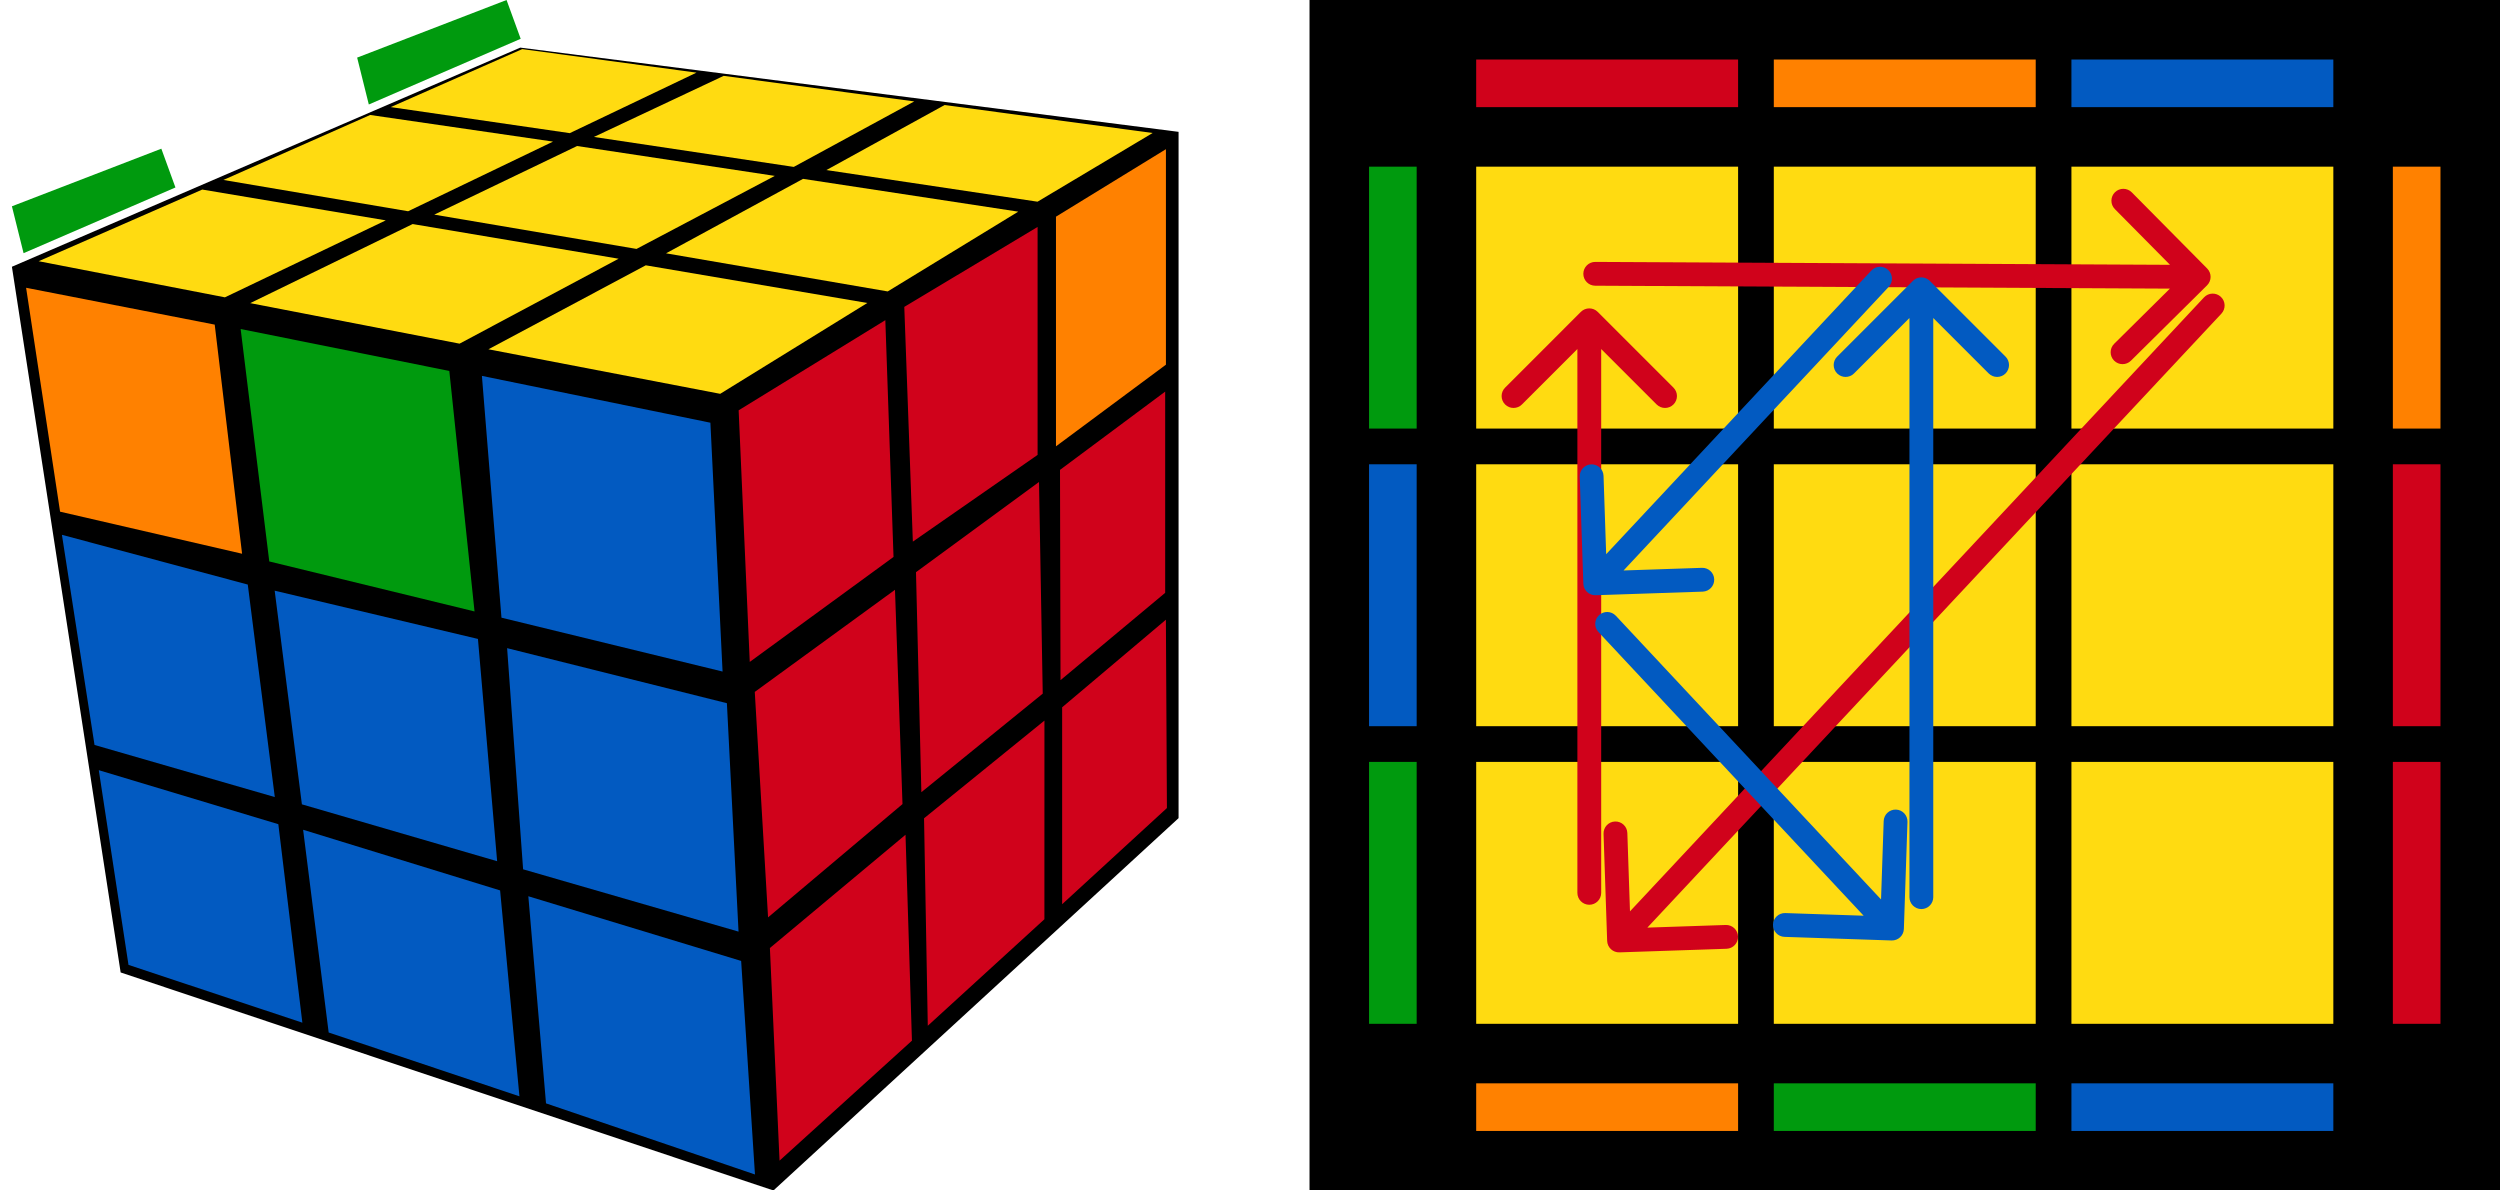 <?xml version="1.0" encoding="UTF-8"?>
<svg width="210px" height="100px" viewBox="0 0 210 100" version="1.1" xmlns="http://www.w3.org/2000/svg" xmlns:xlink="http://www.w3.org/1999/xlink">
    <title>pll_19_1</title>
    <g id="pll_19_1" stroke="none" stroke-width="1" fill="none" fill-rule="evenodd">
        <g transform="translate(1, 0)">
            <polygon id="Path" fill="#000000" points="0 22.407 9.134 81.686 63.968 100 98 68.724 98 11.075 42.702 4"></polygon>
            <polygon id="Path" fill="#D0021B" points="88.22 59.413 96.935 52.055 97.021 67.877 88.22 75.954"></polygon>
            <polygon id="Path" fill="#D0021B" points="76.62 68.736 86.733 60.529 86.73 77.217 76.934 86.165"></polygon>
            <polygon id="Path" fill="#D0021B" points="63.671 79.633 75.063 70.12 75.603 87.416 64.482 97.493"></polygon>
            <polygon id="Path" fill="#D0021B" points="88.04 39.471 96.875 32.895 96.875 49.797 88.083 57.133"></polygon>
            <polygon id="Path" fill="#D0021B" points="75.943 48.062 86.277 40.487 86.59 58.265 76.395 66.544"></polygon>
            <polygon id="Path" fill="#D0021B" points="62.401 58.12 74.179 49.542 74.81 67.543 63.517 77.06"></polygon>
            <polygon id="Path" fill="#FF8100" points="87.702 18.2 96.938 12.531 96.938 30.633 87.702 37.491"></polygon>
            <polygon id="Path" fill="#D0021B" points="74.96 25.778 86.158 19.062 86.158 38.211 75.679 45.497"></polygon>
            <polygon id="Path" fill="#D0021B" points="61.046 34.466 73.368 26.893 74.056 46.783 61.979 55.601"></polygon>
            <polygon id="Path" fill="#025AC1" points="7.299 64.695 22.38 69.232 24.399 85.906 9.793 81.05"></polygon>
            <polygon id="Path" fill="#025AC1" points="24.462 69.7 41.009 74.795 42.632 92.09 26.608 86.73"></polygon>
            <polygon id="Path" fill="#025AC1" points="43.38 75.285 61.256 80.718 62.417 98.656 44.865 92.683"></polygon>
            <polygon id="Path" fill="#025AC1" points="4.201 44.925 19.813 49.103 22.083 66.953 6.94 62.577"></polygon>
            <polygon id="Path" fill="#025AC1" points="22.073 49.617 39.147 53.67 40.759 72.341 24.359 67.564"></polygon>
            <polygon id="Path" fill="#025AC1" points="41.598 54.445 60.059 59.069 61.037 78.256 42.941 73.022"></polygon>
            <polygon id="Path" fill="#FF8100" points="1.193 24.174 17.036 27.268 19.335 46.514 4.047 42.981"></polygon>
            <polygon id="Path" fill="#009A0E" points="19.214 27.637 36.742 31.16 38.861 51.361 21.619 47.161"></polygon>
            <polygon id="Path" fill="#025AC1" points="39.48 31.575 58.673 35.508 59.696 56.41 41.123 51.885"></polygon>
            <polygon id="Path" fill="#FFDB11" points="42.866 4.125 57.505 6.101 46.86 11.184 31.82 8.996"></polygon>
            <polygon id="Path" fill="#FFDB11" points="30.095 9.658 45.452 11.895 33.281 17.745 17.764 15.116"></polygon>
            <polygon id="Path" fill="#FFDB11" points="15.989 15.923 31.404 18.511 17.891 24.976 2.245 21.942"></polygon>
            <polygon id="Path" fill="#FFDB11" points="33.662 18.82 50.964 21.733 37.603 28.867 20.016 25.463"></polygon>
            <polygon id="Path" fill="#FFDB11" points="47.475 12.265 64.083 14.775 52.467 20.909 35.478 18.029"></polygon>
            <polygon id="Path" fill="#FFDB11" points="59.788 6.373 75.796 8.519 65.677 14.02 48.888 11.504"></polygon>
            <polygon id="Path" fill="#FFDB11" points="78.346 8.822 95.822 11.171 86.153 16.942 68.417 14.285"></polygon>
            <polygon id="Path" fill="#FFDB11" points="66.455 15.024 84.532 17.779 73.567 24.48 54.946 21.279"></polygon>
            <polygon id="Path" fill="#FFDB11" points="53.244 22.286 71.854 25.45 59.496 33.081 40.027 29.34"></polygon>
            <polygon id="Path" fill="#009A0E" points="0.98 21.267 0 17.329 12.552 12.49 13.737 15.748"></polygon>
            <polygon id="Path" fill="#009A0E" points="29.98 8.777 29 4.839 41.551 0 42.737 3.258"></polygon>
            <rect id="Rectangle" fill="#000000" fill-rule="nonzero" transform="translate(159, 50) rotate(-90) translate(-159, -50) " x="109" y="0" width="100" height="100"></rect>
            <rect id="Rectangle" fill="#025AC1" fill-rule="nonzero" x="173" y="91" width="22" height="4"></rect>
            <rect id="Rectangle" fill="#009A0E" fill-rule="nonzero" x="148" y="91" width="22" height="4"></rect>
            <rect id="Rectangle" fill="#FF8100" fill-rule="nonzero" x="123" y="91" width="22" height="4"></rect>
            <rect id="Rectangle" fill="#025AC1" fill-rule="nonzero" x="173" y="5" width="22" height="4"></rect>
            <rect id="Rectangle" fill="#FF8100" fill-rule="nonzero" x="148" y="5" width="22" height="4"></rect>
            <rect id="Rectangle" fill="#D0021B" fill-rule="nonzero" x="123" y="5" width="22" height="4"></rect>
            <rect id="Rectangle" fill="#FF8100" fill-rule="nonzero" transform="translate(202, 25) rotate(-90) translate(-202, -25) " x="191" y="23" width="22" height="4"></rect>
            <rect id="Rectangle" fill="#D0021B" fill-rule="nonzero" transform="translate(202, 50) rotate(-90) translate(-202, -50) " x="191" y="48" width="22" height="4"></rect>
            <rect id="Rectangle" fill="#D0021B" fill-rule="nonzero" transform="translate(202, 75) rotate(-90) translate(-202, -75) " x="191" y="73" width="22" height="4"></rect>
            <rect id="Rectangle" fill="#009A0E" fill-rule="nonzero" transform="translate(116, 25) rotate(-90) translate(-116, -25) " x="105" y="23" width="22" height="4"></rect>
            <rect id="Rectangle" fill="#025AC1" fill-rule="nonzero" transform="translate(116, 50) rotate(-90) translate(-116, -50) " x="105" y="48" width="22" height="4"></rect>
            <rect id="Rectangle" fill="#009A0E" fill-rule="nonzero" transform="translate(116, 75) rotate(-90) translate(-116, -75) " x="105" y="73" width="22" height="4"></rect>
            <rect id="Rectangle" fill="#FFDB11" fill-rule="nonzero" transform="translate(184, 25) rotate(-90) translate(-184, -25) " x="173" y="14" width="22" height="22"></rect>
            <rect id="Rectangle" fill="#FFDB11" fill-rule="nonzero" transform="translate(184, 50) rotate(-90) translate(-184, -50) " x="173" y="39" width="22" height="22"></rect>
            <rect id="Rectangle" fill="#FFDB11" fill-rule="nonzero" transform="translate(184, 75) rotate(-90) translate(-184, -75) " x="173" y="64" width="22" height="22"></rect>
            <rect id="Rectangle" fill="#FFDB11" fill-rule="nonzero" transform="translate(159, 25) rotate(-90) translate(-159, -25) " x="148" y="14" width="22" height="22"></rect>
            <rect id="Rectangle" fill="#FFDB11" fill-rule="nonzero" transform="translate(159, 50) rotate(-90) translate(-159, -50) " x="148" y="39" width="22" height="22"></rect>
            <rect id="Rectangle" fill="#FFDB11" fill-rule="nonzero" transform="translate(159, 75) rotate(-90) translate(-159, -75) " x="148" y="64" width="22" height="22"></rect>
            <rect id="Rectangle" fill="#FFDB11" fill-rule="nonzero" transform="translate(134, 25) rotate(-90) translate(-134, -25) " x="123" y="14" width="22" height="22"></rect>
            <rect id="Rectangle" fill="#FFDB11" fill-rule="nonzero" transform="translate(134, 50) rotate(-90) translate(-134, -50) " x="123" y="39" width="22" height="22"></rect>
            <rect id="Rectangle" fill="#FFDB11" fill-rule="nonzero" transform="translate(134, 75) rotate(-90) translate(-134, -75) " x="123" y="64" width="22" height="22"></rect>
            <path d="M184.401,22.553 C184.789,22.946 184.786,23.579 184.394,23.968 L177.998,30.299 C177.605,30.688 176.972,30.685 176.583,30.292 C176.195,29.9 176.198,29.266 176.591,28.878 L182.276,23.25 L176.648,17.564 C176.259,17.172 176.263,16.539 176.655,16.15 C177.048,15.762 177.681,15.765 178.069,16.157 L184.401,22.553 Z M132.995,24 C132.443,23.997 131.997,23.547 132,22.995 C132.003,22.443 132.453,21.997 133.005,22 L132.995,24 Z M183.685,24.257 L132.995,24 L133.005,22 L183.695,22.257 L183.685,24.257 Z" id="Shape" fill="#D0021B" fill-rule="nonzero"></path>
            <path d="M131.793,26.197 C132.183,25.807 132.817,25.807 133.207,26.197 L139.571,32.561 C139.962,32.952 139.962,33.585 139.571,33.975 C139.181,34.366 138.547,34.366 138.157,33.975 L132.5,28.319 L126.843,33.975 C126.453,34.366 125.819,34.366 125.429,33.975 C125.038,33.585 125.038,32.952 125.429,32.561 L131.793,26.197 Z M133.5,75 C133.5,75.552 133.052,76 132.5,76 C131.948,76 131.5,75.552 131.5,75 L133.5,75 Z M133.5,26.904 L133.5,75 L131.5,75 L131.5,26.904 L133.5,26.904 Z" id="Shape" fill="#D0021B" fill-rule="nonzero"></path>
            <path d="M135.034,79.999 C134.482,80.018 134.019,79.586 134.001,79.034 L133.698,70.039 C133.68,69.487 134.112,69.024 134.664,69.006 C135.216,68.987 135.679,69.419 135.697,69.972 L135.966,77.967 L143.961,77.698 C144.513,77.68 144.976,78.112 144.994,78.664 C145.013,79.216 144.58,79.678 144.029,79.697 L135.034,79.999 Z M184.137,24.98 C184.514,24.577 185.147,24.555 185.55,24.933 C185.954,25.31 185.975,25.943 185.598,26.346 L184.137,24.98 Z M134.27,78.317 L184.137,24.98 L185.598,26.346 L135.73,79.683 L134.27,78.317 Z" id="Shape" fill="#D0021B" fill-rule="nonzero"></path>
            <path d="M157.892,78.999 C158.444,79.018 158.907,78.586 158.925,78.034 L159.228,69.039 C159.247,68.487 158.814,68.024 158.262,68.006 C157.71,67.987 157.248,68.419 157.229,68.971 L156.96,76.967 L148.965,76.698 C148.413,76.679 147.95,77.112 147.931,77.663 C147.913,78.216 148.345,78.678 148.897,78.697 L157.892,78.999 Z M134.731,51.724 C134.353,51.321 133.721,51.299 133.317,51.677 C132.914,52.054 132.892,52.687 133.27,53.09 L134.731,51.724 Z M158.656,77.317 L134.731,51.724 L133.27,53.09 L157.195,78.683 L158.656,77.317 Z" id="Shape" fill="#025AC1" fill-rule="nonzero"></path>
            <path d="M159.686,23.592 C160.077,23.201 160.71,23.201 161.101,23.592 L167.465,29.956 C167.855,30.346 167.855,30.979 167.465,31.37 C167.074,31.76 166.441,31.76 166.05,31.37 L160.394,25.713 L154.737,31.37 C154.346,31.76 153.713,31.76 153.322,31.37 C152.932,30.979 152.932,30.346 153.322,29.956 L159.686,23.592 Z M161.394,75.362 C161.394,75.914 160.946,76.362 160.394,76.362 C159.841,76.362 159.394,75.914 159.394,75.362 L161.394,75.362 Z M161.394,24.299 L161.394,75.362 L159.394,75.362 L159.394,24.299 L161.394,24.299 Z" id="Shape" fill="#025AC1" fill-rule="nonzero"></path>
            <path d="M133.034,49.999 C132.482,50.018 132.019,49.586 132.001,49.034 L131.698,40.039 C131.679,39.487 132.112,39.024 132.664,39.006 C133.215,38.987 133.678,39.419 133.697,39.971 L133.966,47.967 L141.961,47.698 C142.513,47.679 142.976,48.111 142.994,48.663 C143.013,49.215 142.581,49.678 142.029,49.697 L133.034,49.999 Z M156.195,22.724 C156.572,22.321 157.205,22.299 157.609,22.677 C158.012,23.054 158.033,23.686 157.656,24.09 L156.195,22.724 Z M132.269,48.317 L156.195,22.724 L157.656,24.09 L133.731,49.683 L132.269,48.317 Z" id="Shape" fill="#025AC1" fill-rule="nonzero"></path>
        </g>
    </g>
</svg>